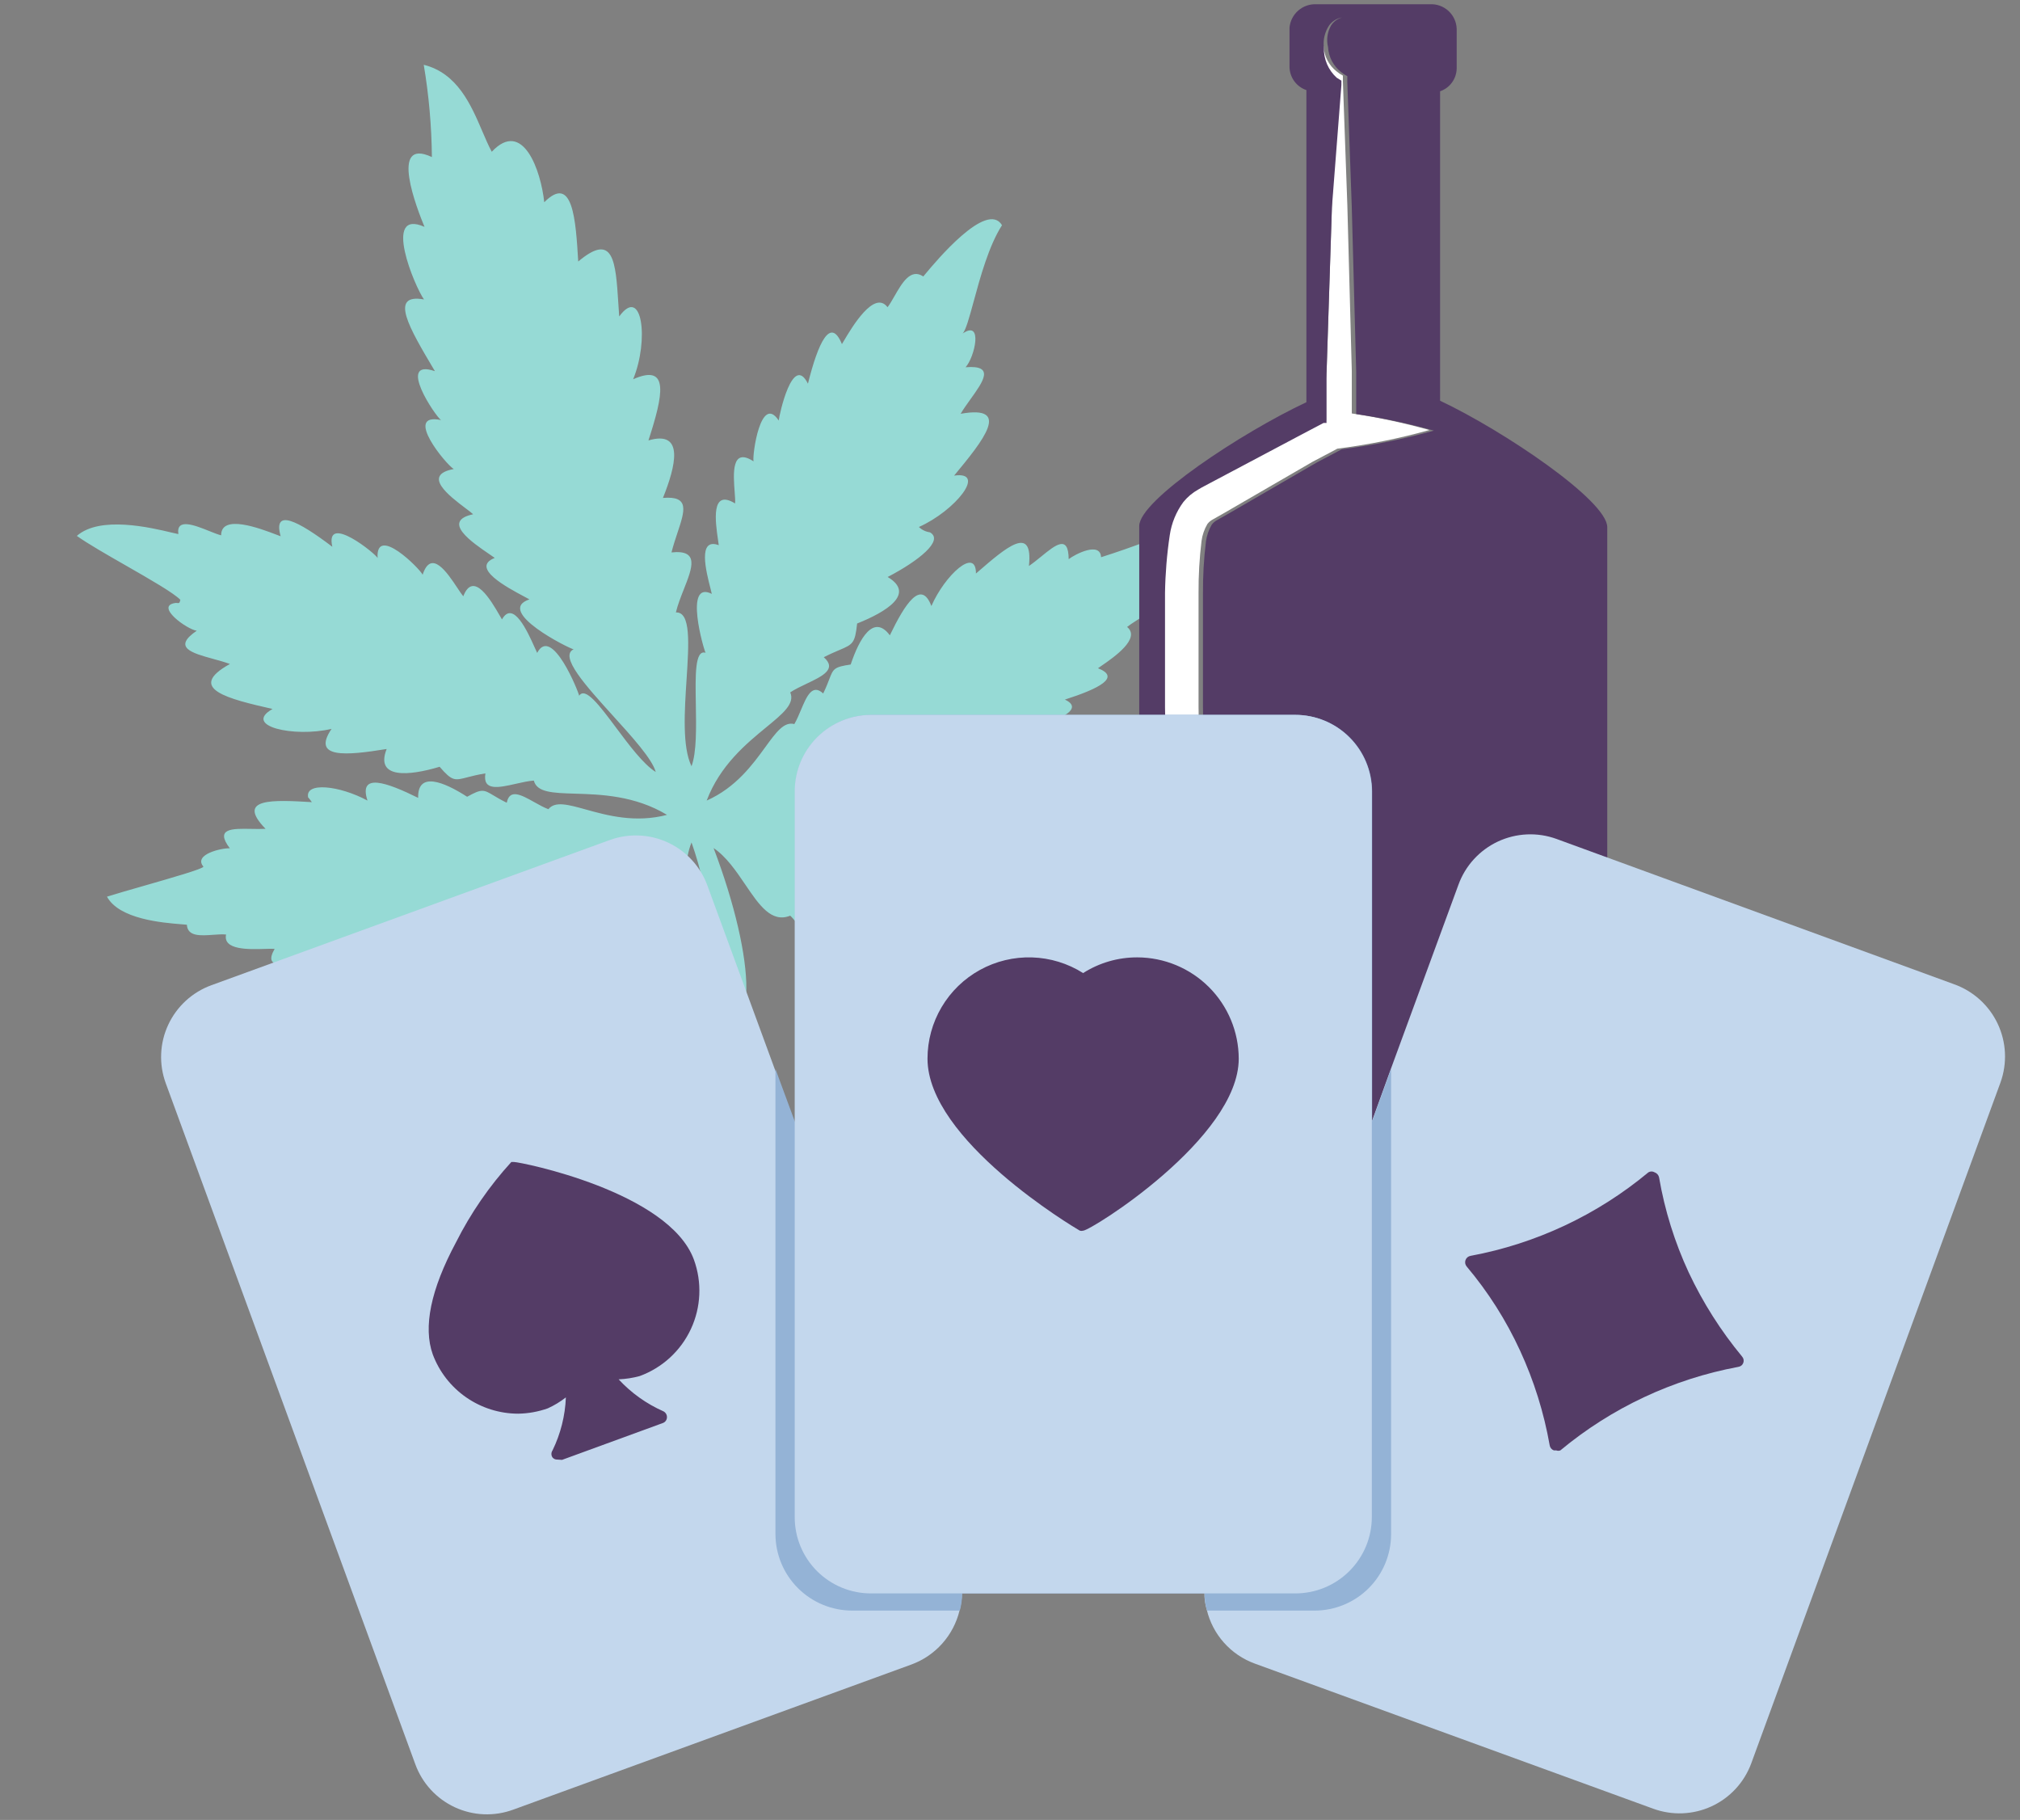 <svg width="131" height="118" viewBox="0 0 131 118" fill="none" xmlns="http://www.w3.org/2000/svg">
<rect x="0" y="0" width="131" height="118" fill="#808080" stroke="none"/>
<path fill-rule="evenodd" clip-rule="evenodd" d="M73.669 40.254C74.381 39.798 75.18 39.285 74.704 38.58C74.797 38.468 74.958 38.308 75.157 38.111C76.088 37.186 77.852 35.432 77.448 33.831C75.479 34.71 73.462 35.477 71.406 36.129C71.36 35.1 69.747 35.915 69.305 36.255C69.295 34.642 68.453 35.327 67.52 36.087C67.257 36.301 66.987 36.521 66.727 36.697C67.015 33.966 65.238 35.502 63.406 37.087C63.368 37.119 63.33 37.152 63.292 37.185C63.304 35.429 61.27 37.3 60.402 39.293C59.737 37.544 58.699 39.133 57.708 41.191C56.658 39.787 55.735 41.388 55.169 43.086C54.084 43.245 54.038 43.364 53.776 44.049C53.687 44.281 53.573 44.578 53.386 44.963C52.67 44.303 52.312 45.155 51.936 46.049C51.803 46.365 51.668 46.686 51.514 46.947C50.847 46.771 50.333 47.477 49.63 48.444C48.806 49.576 47.722 51.066 45.829 51.908C46.697 49.616 48.403 48.215 49.684 47.162C50.779 46.263 51.563 45.619 51.248 44.892C51.548 44.692 51.93 44.51 52.304 44.332C53.33 43.846 54.303 43.383 53.422 42.612C53.84 42.4 54.171 42.259 54.435 42.147C55.306 41.777 55.449 41.716 55.586 40.427C57.502 39.663 59.385 38.491 57.566 37.411C59.571 36.368 61.238 35.038 60.308 34.515C60.038 34.478 59.787 34.357 59.591 34.169C61.943 33.123 64.035 30.525 61.875 30.838C63.758 28.566 65.648 26.236 62.299 26.829C62.479 26.523 62.712 26.198 62.942 25.878C63.765 24.731 64.539 23.652 62.618 23.812C63.206 23.179 63.779 20.691 62.423 21.629C62.632 21.425 62.856 20.603 63.143 19.548C63.566 17.991 64.128 15.928 64.982 14.602C64.002 12.97 60.685 16.955 59.986 17.794C59.935 17.856 59.898 17.901 59.876 17.925C59.057 17.371 58.497 18.349 58.01 19.197C57.854 19.47 57.706 19.729 57.559 19.92C56.695 18.775 55.244 21.227 54.725 22.102C54.674 22.189 54.632 22.26 54.6 22.311C53.862 20.515 53.067 22.188 52.396 24.878C51.408 22.882 50.541 26.883 50.501 27.265C49.334 25.501 48.775 29.515 48.868 29.912C47.423 28.973 47.556 30.722 47.643 31.883C47.667 32.204 47.688 32.481 47.671 32.642C46.08 31.663 46.397 33.851 46.563 34.995C46.583 35.13 46.6 35.251 46.612 35.349C45.224 34.83 45.796 37.063 46.071 38.137C46.109 38.286 46.142 38.413 46.162 38.507C44.327 37.58 45.643 42.139 45.759 42.325C45.062 42.102 45.092 43.777 45.126 45.657C45.152 47.155 45.181 48.783 44.846 49.681C44.241 48.435 44.39 46.131 44.525 44.051C44.676 41.713 44.809 39.659 43.832 39.709C43.949 39.218 44.153 38.701 44.347 38.209C44.898 36.815 45.368 35.624 43.547 35.818C43.661 35.367 43.804 34.937 43.936 34.542C44.412 33.109 44.736 32.135 42.993 32.285C43.805 30.266 44.426 27.86 42.053 28.556C42.998 25.644 43.454 23.53 41.061 24.59C42.102 22.055 41.649 18.475 40.157 20.518C40.137 20.24 40.12 19.967 40.102 19.702C39.926 16.955 39.801 15.016 37.499 16.956C37.338 14.275 37.155 11.244 35.295 13.114C35.085 11.084 33.917 7.679 31.892 9.84C31.681 9.451 31.485 8.994 31.278 8.51C30.545 6.798 29.668 4.748 27.481 4.201C27.814 6.178 27.99 8.179 28.009 10.184C25.21 8.866 27.053 13.558 27.53 14.709C24.76 13.49 26.907 18.601 27.497 19.416C25.192 19 26.553 21.289 28.187 24.036L28.204 24.066C25.667 23.2 28.276 27.046 28.604 27.235C26.107 26.721 28.953 30.149 29.428 30.411C27.337 30.799 29.151 32.167 30.184 32.948C30.398 33.109 30.578 33.245 30.684 33.343C28.594 33.791 30.627 35.176 31.725 35.924C31.864 36.019 31.987 36.103 32.086 36.174C30.479 36.807 32.892 38.092 33.986 38.674C34.128 38.75 34.248 38.814 34.334 38.863C32.05 39.626 36.952 42.073 37.201 42.099C36.25 42.545 37.99 44.465 39.736 46.391C41.015 47.801 42.296 49.214 42.526 50.054C41.723 49.551 40.797 48.31 39.952 47.178C38.89 45.756 37.957 44.507 37.559 45.11C37.541 44.915 35.785 40.502 34.837 42.333C34.794 42.246 34.738 42.121 34.671 41.973C34.22 40.968 33.279 38.876 32.554 40.161C32.512 40.091 32.464 40.008 32.411 39.917C31.844 38.938 30.701 36.965 30.045 38.661C29.949 38.551 29.817 38.353 29.663 38.12C29.015 37.145 27.964 35.561 27.409 37.264C27.237 36.879 24.353 33.988 24.488 36.184C24.417 35.945 21.052 33.216 21.551 35.45C19.332 33.768 17.682 32.918 18.201 34.769C18.129 34.744 18.024 34.704 17.895 34.655C16.872 34.266 14.336 33.302 14.342 34.709C14.144 34.661 13.872 34.552 13.574 34.433C12.623 34.052 11.414 33.569 11.567 34.629C11.469 34.611 11.315 34.575 11.117 34.528C9.786 34.211 6.485 33.425 4.983 34.746C5.683 35.247 6.922 35.957 8.156 36.663C9.707 37.551 11.249 38.434 11.697 38.89C11.665 39.003 11.655 39.059 11.62 39.085C11.586 39.11 11.529 39.104 11.405 39.091C9.975 39.268 12.149 40.83 12.761 40.894C11.154 41.986 12.452 42.343 13.83 42.723C14.203 42.826 14.581 42.93 14.91 43.051C12.015 44.657 14.844 45.322 17.675 45.968C15.722 47.075 19.044 47.831 21.502 47.259C20.196 49.188 22.42 48.997 25.075 48.563C24.309 50.509 26.513 50.317 28.51 49.716C29.322 50.656 29.482 50.614 30.298 50.401C30.588 50.325 30.963 50.228 31.48 50.145C31.286 51.31 32.346 51.07 33.447 50.821C33.853 50.729 34.264 50.636 34.62 50.611C34.816 51.383 35.849 51.415 37.288 51.459C38.956 51.51 41.169 51.578 43.257 52.834C41.192 53.373 39.374 52.869 37.995 52.487C36.839 52.166 35.991 51.931 35.564 52.467C35.27 52.357 34.954 52.181 34.645 52.007C33.821 51.546 33.047 51.112 32.864 52.048C32.488 51.864 32.219 51.703 32.007 51.576C31.37 51.195 31.251 51.124 30.295 51.661C28.793 50.692 27.07 49.989 27.118 51.732C25.078 50.725 23.234 50.068 23.832 51.907C22.003 50.922 19.748 50.685 19.987 51.714C20.006 51.716 20.075 51.8 20.226 52.009L20.223 52.009C17.746 51.864 15.252 51.718 17.222 53.739C16.927 53.755 16.604 53.749 16.287 53.743C15.057 53.721 13.919 53.699 14.904 55.001C14.346 54.98 12.523 55.406 13.193 56.191C13.179 56.331 11.143 56.914 9.299 57.444C8.369 57.71 7.487 57.963 6.938 58.138C7.734 59.603 10.546 59.829 11.761 59.927C11.905 59.939 12.026 59.948 12.119 59.958C12.163 60.731 13.014 60.669 13.814 60.611C14.12 60.589 14.418 60.567 14.661 60.593C14.446 61.612 16.158 61.558 17.189 61.525C17.458 61.517 17.68 61.51 17.81 61.523C17.005 62.925 18.544 62.624 20.735 61.831C19.915 63.56 23.231 62.172 23.385 61.995C22.798 63.709 25.869 62.083 26.108 61.838C26.184 63.359 27.445 62.316 28.223 61.673C28.397 61.529 28.548 61.404 28.655 61.334C28.747 62.871 30.1 61.662 30.844 60.998C30.947 60.906 31.037 60.825 31.112 60.763C31.465 61.868 32.598 60.6 33.248 59.874C33.373 59.734 33.481 59.614 33.561 59.535C34.013 61.107 36.377 58.132 36.516 57.915C36.748 58.094 37.104 58.016 37.493 57.806C37.348 57.975 37.257 58.184 37.233 58.406C37.21 58.628 37.255 58.852 37.362 59.047C36.008 59.792 34.637 60.69 35.871 61.091C34.366 61.975 33.023 63.165 33.985 63.575C33.931 63.642 33.877 63.709 33.823 63.776C32.668 65.209 31.503 66.652 33.376 66.407C33.231 66.626 33.042 66.855 32.857 67.079C32.248 67.817 31.679 68.506 32.851 68.63C32.506 69.153 31.755 70.773 32.803 70.555C32.963 70.702 32.242 71.724 31.402 72.916C30.117 74.739 28.551 76.96 29.429 77.053C31.32 75.865 32.999 74.372 34.4 72.635C34.668 74.055 35.57 72.595 36.067 71.789C36.122 71.701 36.172 71.62 36.215 71.552C36.904 71.886 37.595 70.799 38.051 70.081C38.168 69.898 38.269 69.739 38.351 69.634C38.958 70.527 39.345 69.497 39.94 67.916C39.968 67.841 39.996 67.764 40.026 67.687C40.819 68.408 41.367 66.149 41.393 65.901C42.295 66.517 42.535 64.245 42.567 63.939C43.411 64.42 43.404 63.296 43.4 62.591C43.4 62.428 43.399 62.287 43.408 62.194C44.623 61.834 44.563 60.263 44.495 58.489C44.445 57.175 44.39 55.75 44.846 54.623C46.112 58.195 46.439 62.032 45.795 65.766C49.353 68.496 49.03 62.227 46.277 54.986C47.104 55.543 47.741 56.481 48.335 57.357C49.231 58.679 50.031 59.859 51.245 59.371C51.35 59.459 51.48 59.617 51.625 59.792C52.094 60.358 52.714 61.106 53.084 60.26C53.125 60.291 53.194 60.354 53.284 60.435C53.788 60.893 54.933 61.935 55.222 61.065C55.269 61.087 55.367 61.157 55.497 61.248C56.074 61.657 57.273 62.508 57.367 61.619C57.508 61.703 57.646 61.785 57.778 61.864C59.092 62.652 59.932 63.155 59.866 62.114C60.008 62.145 60.203 62.212 60.426 62.288C61.244 62.566 62.44 62.974 62.788 62.267C62.877 62.297 62.985 62.336 63.103 62.378C63.999 62.699 65.537 63.251 64.884 62.005C67.055 62.504 69.293 62.642 71.509 62.414C72.131 61.773 69.454 60.971 67.31 60.329C65.939 59.918 64.786 59.573 64.852 59.377C65.811 58.899 64.242 58.019 63.688 57.96C64.603 57.193 63.69 56.98 62.728 56.755C62.443 56.688 62.153 56.62 61.905 56.537C63.522 55.548 61.922 55.179 60.2 54.782C60.029 54.743 59.857 54.703 59.687 54.662C60.187 53.769 58.382 53.656 56.696 53.884C57.388 52.818 55.75 52.954 54.219 53.179C54.369 52.673 54.115 52.511 53.752 52.473C54.058 52.505 54.388 52.309 54.212 51.962C54.457 52.026 58.189 52.921 57.54 51.386C57.634 51.398 57.765 51.422 57.919 51.45C58.858 51.621 60.654 51.948 60.205 50.856C60.306 50.859 60.432 50.868 60.573 50.877C61.586 50.946 63.388 51.067 62.52 49.806C62.647 49.794 62.844 49.799 63.074 49.804C64.082 49.826 65.721 49.862 64.829 48.621C65.173 48.657 68.579 48.07 67.079 47.082C67.308 47.106 70.736 46.135 69.059 45.36C71.279 44.648 72.71 43.911 71.206 43.328C71.263 43.285 71.345 43.229 71.444 43.161C72.214 42.632 74.008 41.397 73.094 40.65C73.254 40.521 73.457 40.39 73.669 40.254ZM39.245 56.601C38.583 56.876 37.987 57.287 37.493 57.806C37.655 57.707 37.815 57.606 37.973 57.502C38.199 57.317 38.441 57.151 38.696 57.007C38.881 56.875 39.064 56.739 39.245 56.601ZM41.931 54.953C40.945 55.338 40.035 55.896 39.245 56.601C40.199 56.153 41.1 55.601 41.931 54.953Z" fill="#96DAD5"/>
<path d="M86.032 24.101L86.378 13.368L86.705 5.478V5.19L86.397 4.998C86.131 4.755 85.919 4.458 85.777 4.127C85.634 3.796 85.564 3.438 85.571 3.078C85.502 2.559 85.625 2.034 85.917 1.599C86.11 1.343 86.39 1.166 86.705 1.1H87.032C86.93 1.083 86.826 1.083 86.724 1.1C86.438 1.184 86.192 1.368 86.032 1.619C85.792 2.044 85.723 2.546 85.84 3.02C85.858 3.334 85.943 3.64 86.089 3.918C86.234 4.196 86.438 4.44 86.686 4.633C86.809 4.738 86.945 4.828 87.089 4.902V5.017V5.286L87.378 13.33L87.666 24.062V26.808C89.366 27.06 91.048 27.419 92.702 27.883C90.742 28.43 88.744 28.834 86.724 29.092L86.513 29.207L85.129 29.937L79.362 33.278L78.651 33.681C78.517 33.752 78.399 33.85 78.305 33.969C78.103 34.31 77.972 34.689 77.92 35.082C77.785 36.203 77.721 37.332 77.728 38.461C77.728 40.842 77.728 43.319 77.728 45.814C77.959 60.118 77.574 73.038 77.517 82.292L77.324 97.44C77.324 97.44 76.786 91.681 76.286 82.311C75.787 72.942 75.498 60.022 75.268 45.834C75.268 43.319 75.268 40.861 75.268 38.404C75.287 37.15 75.39 35.9 75.575 34.66C75.689 33.882 75.993 33.143 76.459 32.51C76.725 32.182 77.052 31.908 77.421 31.703C77.766 31.492 77.959 31.415 78.228 31.262L84.129 28.132L85.552 27.384H85.744C85.737 27.313 85.737 27.243 85.744 27.172L86.032 24.101Z" fill="white"/>
<path d="M85.357 0.275H92.738C92.957 0.264 93.175 0.297 93.381 0.372C93.587 0.447 93.776 0.562 93.937 0.71C94.097 0.858 94.227 1.037 94.319 1.236C94.41 1.435 94.461 1.65 94.468 1.868V4.441C94.462 4.768 94.356 5.085 94.163 5.349C93.971 5.614 93.701 5.813 93.392 5.919V25.982C97.467 27.902 104.233 32.452 104.233 34.18V97.709C104.173 98.812 103.679 99.848 102.858 100.589C102.037 101.33 100.956 101.716 99.85 101.664H78.244C77.141 101.716 76.062 101.329 75.244 100.588C74.426 99.846 73.936 98.811 73.881 97.709V34.103C73.881 32.433 80.513 28.055 84.722 26.078V5.842C84.41 5.737 84.139 5.539 83.943 5.274C83.747 5.01 83.637 4.692 83.627 4.364V1.791C83.666 1.365 83.867 0.97 84.189 0.688C84.511 0.406 84.929 0.258 85.357 0.275ZM86.376 13.445L86.029 24.177V27.211C86.023 27.281 86.023 27.352 86.029 27.422H85.837L84.415 28.171L78.513 31.3C78.244 31.453 78.052 31.53 77.706 31.741C77.337 31.947 77.011 32.22 76.745 32.548C76.278 33.181 75.975 33.92 75.861 34.698C75.675 35.938 75.573 37.189 75.553 38.442C75.553 40.899 75.553 43.357 75.553 45.872C75.784 60.137 76.014 73.077 76.572 82.35C77.129 91.623 77.61 97.478 77.61 97.478L77.802 82.331C77.802 72.981 78.244 60.06 78.014 45.853C78.014 43.357 78.014 40.88 78.014 38.499C78.006 37.37 78.07 36.242 78.206 35.121C78.257 34.727 78.388 34.348 78.59 34.007C78.684 33.888 78.802 33.79 78.936 33.719L79.648 33.316L85.414 29.975L86.798 29.246L87.01 29.131C89.029 28.873 91.027 28.468 92.988 27.921C91.334 27.457 89.651 27.098 87.952 26.846V24.1L87.663 13.368L87.375 5.324V5.055V4.94C87.231 4.866 87.095 4.776 86.971 4.671C86.724 4.478 86.52 4.234 86.374 3.956C86.228 3.678 86.144 3.372 86.126 3.058C86.009 2.584 86.077 2.083 86.318 1.657C86.478 1.406 86.724 1.222 87.01 1.139C87.112 1.121 87.216 1.121 87.317 1.139H86.991C86.676 1.204 86.396 1.381 86.202 1.638C85.911 2.072 85.788 2.598 85.856 3.116C85.85 3.476 85.92 3.834 86.062 4.165C86.205 4.496 86.416 4.793 86.683 5.036L86.991 5.228V5.516L86.376 13.445Z" fill="#543C66"/>
<path d="M62.38 103.314C62.378 103.69 62.326 104.064 62.227 104.427C62.034 105.22 61.65 105.953 61.107 106.563C60.563 107.172 59.879 107.639 59.112 107.921L33.297 117.329C32.686 117.555 32.036 117.659 31.385 117.634C30.734 117.609 30.095 117.455 29.503 117.182C28.912 116.909 28.381 116.522 27.94 116.043C27.499 115.564 27.157 115.003 26.934 114.391L10.749 70.234C10.525 69.623 10.424 68.973 10.452 68.323C10.479 67.672 10.635 67.034 10.91 66.444C11.185 65.853 11.574 65.323 12.054 64.883C12.534 64.443 13.097 64.102 13.709 63.879L39.525 54.472C40.138 54.246 40.79 54.144 41.443 54.172C42.096 54.199 42.736 54.356 43.328 54.633C43.92 54.91 44.451 55.301 44.89 55.784C45.329 56.267 45.668 56.833 45.887 57.447L50.27 69.389L51.539 72.826L62.073 101.624C62.27 102.166 62.374 102.737 62.38 103.314Z" fill="#C3D7ED"/>
<path d="M36.14 94.635C36.082 94.638 36.024 94.627 35.971 94.604C35.918 94.58 35.87 94.545 35.833 94.501C35.786 94.433 35.76 94.353 35.76 94.271C35.76 94.188 35.786 94.108 35.833 94.04C36.356 92.967 36.651 91.797 36.698 90.604C36.337 90.886 35.943 91.125 35.525 91.314C34.907 91.533 34.258 91.65 33.603 91.66C32.399 91.658 31.224 91.289 30.235 90.603C29.245 89.917 28.489 88.946 28.067 87.82C27.433 86.054 27.932 83.615 29.566 80.563C30.52 78.666 31.729 76.909 33.161 75.341H33.334C33.757 75.341 43.387 77.26 45.002 81.676C45.535 83.143 45.464 84.76 44.804 86.175C44.145 87.589 42.951 88.685 41.484 89.221C41.039 89.343 40.581 89.413 40.119 89.433C40.935 90.315 41.923 91.02 43.022 91.506C43.096 91.543 43.157 91.601 43.198 91.673C43.239 91.745 43.258 91.827 43.253 91.909C43.248 91.992 43.218 92.072 43.166 92.137C43.115 92.203 43.044 92.25 42.964 92.274L36.448 94.655L36.14 94.635Z" fill="#543C66"/>
<path d="M129.738 70.176L113.571 114.333C113.117 115.565 112.192 116.566 110.999 117.117C109.806 117.668 108.443 117.723 107.209 117.271L81.374 107.863C80.606 107.584 79.919 107.118 79.376 106.508C78.832 105.899 78.449 105.163 78.26 104.369C78.151 104.008 78.099 103.633 78.106 103.256C78.098 102.661 78.196 102.069 78.394 101.509L88.967 72.71L90.197 69.312L94.58 57.37C94.801 56.757 95.141 56.193 95.581 55.712C96.021 55.23 96.551 54.84 97.142 54.563C97.734 54.287 98.374 54.13 99.026 54.101C99.678 54.072 100.329 54.172 100.942 54.395L126.739 63.821C127.979 64.268 128.992 65.188 129.554 66.379C130.116 67.571 130.182 68.936 129.738 70.176Z" fill="#C3D7ED"/>
<path d="M100.923 94.04H100.769C100.699 94.014 100.638 93.97 100.59 93.913C100.543 93.856 100.512 93.787 100.5 93.714C100.127 91.592 99.481 89.527 98.578 87.57C97.675 85.606 96.511 83.772 95.117 82.118C95.069 82.061 95.036 81.992 95.022 81.919C95.009 81.845 95.015 81.77 95.041 81.699C95.066 81.629 95.11 81.567 95.167 81.519C95.225 81.471 95.294 81.439 95.367 81.427C99.612 80.638 103.584 78.773 106.901 76.012C106.961 75.975 107.031 75.955 107.103 75.955C107.174 75.955 107.244 75.975 107.304 76.012C107.377 76.037 107.441 76.081 107.492 76.138C107.542 76.195 107.577 76.264 107.593 76.339C107.958 78.469 108.605 80.541 109.515 82.502C110.434 84.457 111.597 86.289 112.975 87.954C113.025 88.009 113.059 88.076 113.073 88.149C113.087 88.222 113.081 88.297 113.055 88.366C113.029 88.436 112.985 88.497 112.927 88.542C112.869 88.588 112.799 88.617 112.725 88.626C108.481 89.417 104.51 91.281 101.192 94.04C101.105 94.074 101.009 94.074 100.923 94.04Z" fill="#543C66"/>
<path d="M90.214 69.312V99.473C90.214 100.787 89.692 102.047 88.761 102.976C87.831 103.905 86.57 104.427 85.255 104.427H78.277C78.168 104.066 78.116 103.69 78.123 103.313H62.399C62.397 103.689 62.345 104.064 62.245 104.427H55.268C53.951 104.427 52.687 103.905 51.754 102.977C50.821 102.049 50.294 100.789 50.289 99.473V69.312L51.558 72.749V51.303C51.558 49.99 52.08 48.73 53.01 47.801C53.94 46.872 55.202 46.35 56.517 46.35H84.005C85.322 46.35 86.586 46.871 87.519 47.8C88.452 48.728 88.979 49.988 88.984 51.303V72.71L90.214 69.312Z" fill="#94B3D6"/>
<path d="M88.965 51.303V98.36C88.965 99.012 88.836 99.658 88.586 100.26C88.335 100.862 87.968 101.409 87.506 101.869C87.043 102.329 86.494 102.694 85.89 102.942C85.287 103.189 84.639 103.316 83.987 103.313H56.498C55.846 103.316 55.2 103.189 54.598 102.941C53.995 102.693 53.447 102.328 52.986 101.868C52.525 101.407 52.16 100.86 51.911 100.258C51.663 99.656 51.537 99.011 51.539 98.36V51.303C51.539 49.99 52.062 48.73 52.992 47.801C53.922 46.872 55.183 46.35 56.498 46.35H83.987C85.304 46.35 86.567 46.871 87.5 47.8C88.433 48.728 88.96 49.988 88.965 51.303Z" fill="#C3D7ED"/>
<path d="M70.242 79.795C70.173 79.815 70.1 79.815 70.031 79.795C69.627 79.564 60.15 73.92 60.15 68.64C60.15 67.465 60.466 66.311 61.065 65.299C61.663 64.287 62.523 63.454 63.554 62.887C64.585 62.32 65.75 62.04 66.926 62.076C68.103 62.112 69.248 62.463 70.242 63.092C71.292 62.422 72.514 62.069 73.76 62.074C75.502 62.079 77.171 62.773 78.403 64.003C79.635 65.233 80.329 66.9 80.334 68.64C80.334 73.786 70.742 79.795 70.242 79.795Z" fill="#543C66"/>
</svg>
